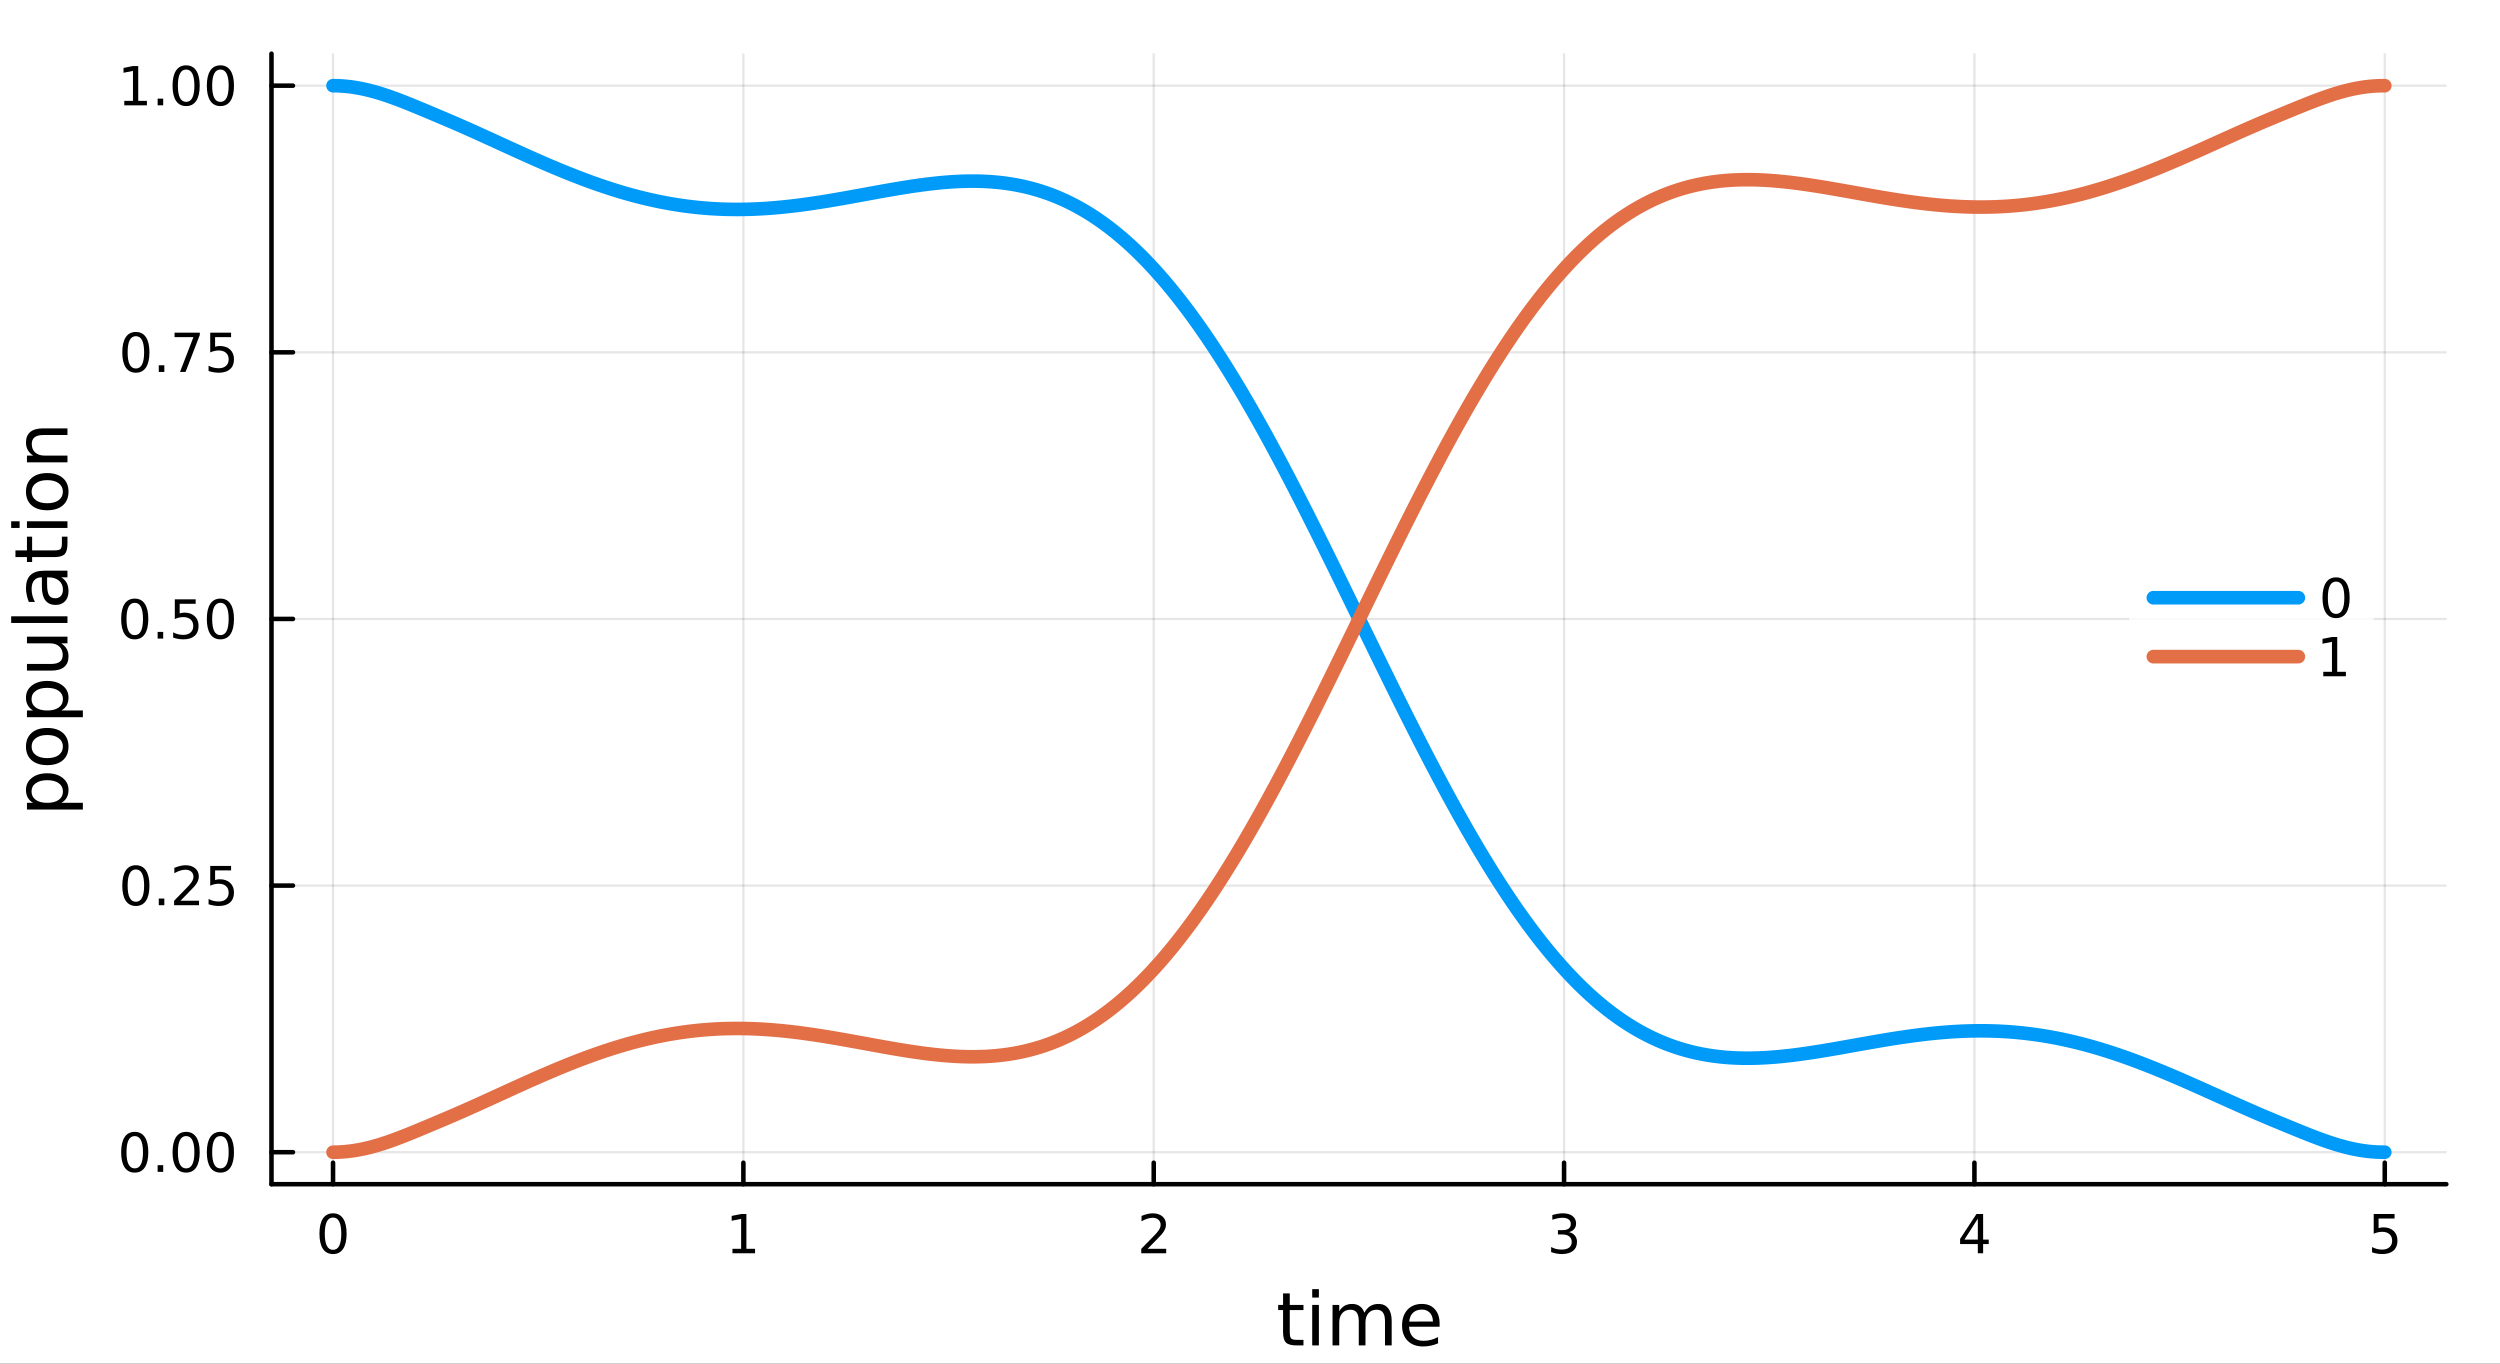 <?xml version="1.0" encoding="utf-8"?>
<svg xmlns="http://www.w3.org/2000/svg" xmlns:xlink="http://www.w3.org/1999/xlink" width="550" height="300" viewBox="0 0 2200 1200">
<rect x="0" y="0" width="2200" height="1200" fill="#333333" stroke="none"/>
<defs>
  <clipPath id="clip250">
    <rect x="0" y="0" width="2200" height="1200"/>
  </clipPath>
</defs>
<path clip-path="url(#clip250)" d="M0 1200 L2200 1200 L2200 0 L0 0  Z" fill="#ffffff" fill-rule="evenodd" fill-opacity="1"/>
<defs>
  <clipPath id="clip251">
    <rect x="440" y="0" width="1541" height="1200"/>
  </clipPath>
</defs>
<path clip-path="url(#clip250)" d="M238.902 1042.1 L2152.76 1042.1 L2152.76 47.244 L238.902 47.244  Z" fill="#ffffff" fill-rule="evenodd" fill-opacity="1"/>
<defs>
  <clipPath id="clip252">
    <rect x="238" y="47" width="1915" height="996"/>
  </clipPath>
</defs>
<polyline clip-path="url(#clip252)" style="stroke:#000000; stroke-linecap:round; stroke-linejoin:round; stroke-width:2; stroke-opacity:0.1; fill:none" points="293.068,1042.1 293.068,47.244 "/>
<polyline clip-path="url(#clip252)" style="stroke:#000000; stroke-linecap:round; stroke-linejoin:round; stroke-width:2; stroke-opacity:0.1; fill:none" points="654.172,1042.1 654.172,47.244 "/>
<polyline clip-path="url(#clip252)" style="stroke:#000000; stroke-linecap:round; stroke-linejoin:round; stroke-width:2; stroke-opacity:0.1; fill:none" points="1015.28,1042.1 1015.28,47.244 "/>
<polyline clip-path="url(#clip252)" style="stroke:#000000; stroke-linecap:round; stroke-linejoin:round; stroke-width:2; stroke-opacity:0.1; fill:none" points="1376.38,1042.1 1376.38,47.244 "/>
<polyline clip-path="url(#clip252)" style="stroke:#000000; stroke-linecap:round; stroke-linejoin:round; stroke-width:2; stroke-opacity:0.1; fill:none" points="1737.49,1042.1 1737.49,47.244 "/>
<polyline clip-path="url(#clip252)" style="stroke:#000000; stroke-linecap:round; stroke-linejoin:round; stroke-width:2; stroke-opacity:0.1; fill:none" points="2098.59,1042.1 2098.59,47.244 "/>
<polyline clip-path="url(#clip250)" style="stroke:#000000; stroke-linecap:round; stroke-linejoin:round; stroke-width:4; stroke-opacity:1; fill:none" points="238.902,1042.1 2152.76,1042.1 "/>
<polyline clip-path="url(#clip250)" style="stroke:#000000; stroke-linecap:round; stroke-linejoin:round; stroke-width:4; stroke-opacity:1; fill:none" points="293.068,1042.1 293.068,1023.21 "/>
<polyline clip-path="url(#clip250)" style="stroke:#000000; stroke-linecap:round; stroke-linejoin:round; stroke-width:4; stroke-opacity:1; fill:none" points="654.172,1042.1 654.172,1023.21 "/>
<polyline clip-path="url(#clip250)" style="stroke:#000000; stroke-linecap:round; stroke-linejoin:round; stroke-width:4; stroke-opacity:1; fill:none" points="1015.28,1042.1 1015.28,1023.21 "/>
<polyline clip-path="url(#clip250)" style="stroke:#000000; stroke-linecap:round; stroke-linejoin:round; stroke-width:4; stroke-opacity:1; fill:none" points="1376.38,1042.1 1376.38,1023.21 "/>
<polyline clip-path="url(#clip250)" style="stroke:#000000; stroke-linecap:round; stroke-linejoin:round; stroke-width:4; stroke-opacity:1; fill:none" points="1737.49,1042.1 1737.49,1023.21 "/>
<polyline clip-path="url(#clip250)" style="stroke:#000000; stroke-linecap:round; stroke-linejoin:round; stroke-width:4; stroke-opacity:1; fill:none" points="2098.59,1042.1 2098.59,1023.21 "/>
<path clip-path="url(#clip250)" d="M293.068 1071.42 Q289.457 1071.42 287.628 1074.99 Q285.822 1078.53 285.822 1085.66 Q285.822 1092.76 287.628 1096.33 Q289.457 1099.87 293.068 1099.87 Q296.702 1099.87 298.507 1096.33 Q300.336 1092.76 300.336 1085.66 Q300.336 1078.53 298.507 1074.99 Q296.702 1071.42 293.068 1071.42 M293.068 1067.72 Q298.878 1067.72 301.933 1072.32 Q305.012 1076.91 305.012 1085.66 Q305.012 1094.39 301.933 1098.99 Q298.878 1103.57 293.068 1103.57 Q287.258 1103.57 284.179 1098.99 Q281.123 1094.39 281.123 1085.66 Q281.123 1076.91 284.179 1072.32 Q287.258 1067.72 293.068 1067.72 Z" fill="#000000" fill-rule="nonzero" fill-opacity="1" /><path clip-path="url(#clip250)" d="M644.554 1098.97 L652.193 1098.97 L652.193 1072.6 L643.883 1074.27 L643.883 1070.01 L652.147 1068.34 L656.823 1068.34 L656.823 1098.97 L664.462 1098.97 L664.462 1102.9 L644.554 1102.9 L644.554 1098.97 Z" fill="#000000" fill-rule="nonzero" fill-opacity="1" /><path clip-path="url(#clip250)" d="M1009.93 1098.97 L1026.25 1098.97 L1026.25 1102.9 L1004.3 1102.9 L1004.3 1098.97 Q1006.97 1096.21 1011.55 1091.58 Q1016.16 1086.93 1017.34 1085.59 Q1019.58 1083.07 1020.46 1081.33 Q1021.36 1079.57 1021.36 1077.88 Q1021.36 1075.13 1019.42 1073.39 Q1017.5 1071.65 1014.4 1071.65 Q1012.2 1071.65 1009.74 1072.42 Q1007.31 1073.18 1004.54 1074.73 L1004.54 1070.01 Q1007.36 1068.88 1009.81 1068.3 Q1012.27 1067.72 1014.3 1067.72 Q1019.67 1067.72 1022.87 1070.4 Q1026.06 1073.09 1026.06 1077.58 Q1026.06 1079.71 1025.25 1081.63 Q1024.47 1083.53 1022.36 1086.12 Q1021.78 1086.79 1018.68 1090.01 Q1015.58 1093.2 1009.93 1098.97 Z" fill="#000000" fill-rule="nonzero" fill-opacity="1" /><path clip-path="url(#clip250)" d="M1380.63 1084.27 Q1383.99 1084.99 1385.86 1087.26 Q1387.76 1089.52 1387.76 1092.86 Q1387.76 1097.97 1384.24 1100.77 Q1380.72 1103.57 1374.24 1103.57 Q1372.06 1103.57 1369.75 1103.13 Q1367.46 1102.72 1365 1101.86 L1365 1097.35 Q1366.95 1098.48 1369.26 1099.06 Q1371.58 1099.64 1374.1 1099.64 Q1378.5 1099.64 1380.79 1097.9 Q1383.11 1096.17 1383.11 1092.86 Q1383.11 1089.8 1380.95 1088.09 Q1378.82 1086.35 1375 1086.35 L1370.98 1086.35 L1370.98 1082.51 L1375.19 1082.51 Q1378.64 1082.51 1380.47 1081.14 Q1382.3 1079.76 1382.3 1077.16 Q1382.3 1074.5 1380.4 1073.09 Q1378.52 1071.65 1375 1071.65 Q1373.08 1071.65 1370.88 1072.07 Q1368.68 1072.49 1366.05 1073.37 L1366.05 1069.2 Q1368.71 1068.46 1371.02 1068.09 Q1373.36 1067.72 1375.42 1067.72 Q1380.74 1067.72 1383.85 1070.15 Q1386.95 1072.56 1386.95 1076.68 Q1386.95 1079.55 1385.3 1081.54 Q1383.66 1083.51 1380.63 1084.27 Z" fill="#000000" fill-rule="nonzero" fill-opacity="1" /><path clip-path="url(#clip250)" d="M1740.49 1072.42 L1728.69 1090.87 L1740.49 1090.87 L1740.49 1072.42 M1739.27 1068.34 L1745.15 1068.34 L1745.15 1090.87 L1750.08 1090.87 L1750.08 1094.76 L1745.15 1094.76 L1745.15 1102.9 L1740.49 1102.9 L1740.49 1094.76 L1724.89 1094.76 L1724.89 1090.24 L1739.27 1068.34 Z" fill="#000000" fill-rule="nonzero" fill-opacity="1" /><path clip-path="url(#clip250)" d="M2088.87 1068.34 L2107.22 1068.34 L2107.22 1072.28 L2093.15 1072.28 L2093.15 1080.75 Q2094.17 1080.4 2095.19 1080.24 Q2096.21 1080.06 2097.22 1080.06 Q2103.01 1080.06 2106.39 1083.23 Q2109.77 1086.4 2109.77 1091.82 Q2109.77 1097.39 2106.3 1100.5 Q2102.83 1103.57 2096.51 1103.57 Q2094.33 1103.57 2092.06 1103.2 Q2089.82 1102.83 2087.41 1102.09 L2087.41 1097.39 Q2089.49 1098.53 2091.72 1099.08 Q2093.94 1099.64 2096.41 1099.64 Q2100.42 1099.64 2102.76 1097.53 Q2105.09 1095.43 2105.09 1091.82 Q2105.09 1088.2 2102.76 1086.1 Q2100.42 1083.99 2096.41 1083.99 Q2094.54 1083.99 2092.66 1084.41 Q2090.81 1084.82 2088.87 1085.7 L2088.87 1068.34 Z" fill="#000000" fill-rule="nonzero" fill-opacity="1" /><path clip-path="url(#clip250)" d="M1134.99 1138.2 L1134.99 1148.32 L1147.05 1148.32 L1147.05 1152.87 L1134.99 1152.87 L1134.99 1172.22 Q1134.99 1176.58 1136.17 1177.82 Q1137.38 1179.07 1141.04 1179.07 L1147.05 1179.07 L1147.05 1183.97 L1141.04 1183.97 Q1134.26 1183.97 1131.68 1181.45 Q1129.1 1178.91 1129.1 1172.22 L1129.1 1152.87 L1124.8 1152.87 L1124.8 1148.32 L1129.1 1148.32 L1129.1 1138.2 L1134.99 1138.2 Z" fill="#000000" fill-rule="nonzero" fill-opacity="1" /><path clip-path="url(#clip250)" d="M1154.75 1148.32 L1160.61 1148.32 L1160.61 1183.97 L1154.75 1183.97 L1154.75 1148.32 M1154.75 1134.44 L1160.61 1134.44 L1160.61 1141.86 L1154.75 1141.86 L1154.75 1134.44 Z" fill="#000000" fill-rule="nonzero" fill-opacity="1" /><path clip-path="url(#clip250)" d="M1200.62 1155.16 Q1202.82 1151.22 1205.87 1149.34 Q1208.93 1147.46 1213.06 1147.46 Q1218.63 1147.46 1221.66 1151.38 Q1224.68 1155.26 1224.68 1162.45 L1224.68 1183.97 L1218.79 1183.97 L1218.79 1162.64 Q1218.79 1157.52 1216.98 1155.04 Q1215.16 1152.55 1211.44 1152.55 Q1206.89 1152.55 1204.25 1155.58 Q1201.61 1158.6 1201.61 1163.82 L1201.61 1183.97 L1195.72 1183.97 L1195.72 1162.64 Q1195.72 1157.49 1193.9 1155.04 Q1192.09 1152.55 1188.3 1152.55 Q1183.81 1152.55 1181.17 1155.61 Q1178.53 1158.63 1178.53 1163.82 L1178.53 1183.97 L1172.64 1183.97 L1172.64 1148.32 L1178.53 1148.32 L1178.53 1153.86 Q1180.54 1150.58 1183.34 1149.02 Q1186.14 1147.46 1189.99 1147.46 Q1193.87 1147.46 1196.58 1149.43 Q1199.31 1151.41 1200.62 1155.16 Z" fill="#000000" fill-rule="nonzero" fill-opacity="1" /><path clip-path="url(#clip250)" d="M1266.85 1164.68 L1266.85 1167.54 L1239.93 1167.54 Q1240.31 1173.59 1243.56 1176.77 Q1246.83 1179.93 1252.66 1179.93 Q1256.03 1179.93 1259.18 1179.1 Q1262.37 1178.27 1265.49 1176.62 L1265.49 1182.15 Q1262.33 1183.49 1259.02 1184.19 Q1255.71 1184.89 1252.31 1184.89 Q1243.78 1184.89 1238.78 1179.93 Q1233.82 1174.96 1233.82 1166.49 Q1233.82 1157.74 1238.53 1152.62 Q1243.27 1147.46 1251.29 1147.46 Q1258.48 1147.46 1262.65 1152.11 Q1266.85 1156.72 1266.85 1164.68 M1261 1162.96 Q1260.93 1158.15 1258.29 1155.29 Q1255.68 1152.43 1251.35 1152.43 Q1246.45 1152.43 1243.49 1155.19 Q1240.56 1157.96 1240.12 1162.99 L1261 1162.96 Z" fill="#000000" fill-rule="nonzero" fill-opacity="1" /><polyline clip-path="url(#clip252)" style="stroke:#000000; stroke-linecap:round; stroke-linejoin:round; stroke-width:2; stroke-opacity:0.1; fill:none" points="238.902,1013.95 2152.76,1013.95 "/>
<polyline clip-path="url(#clip252)" style="stroke:#000000; stroke-linecap:round; stroke-linejoin:round; stroke-width:2; stroke-opacity:0.1; fill:none" points="238.902,779.31 2152.76,779.31 "/>
<polyline clip-path="url(#clip252)" style="stroke:#000000; stroke-linecap:round; stroke-linejoin:round; stroke-width:2; stroke-opacity:0.1; fill:none" points="238.902,544.674 2152.76,544.674 "/>
<polyline clip-path="url(#clip252)" style="stroke:#000000; stroke-linecap:round; stroke-linejoin:round; stroke-width:2; stroke-opacity:0.1; fill:none" points="238.902,310.037 2152.76,310.037 "/>
<polyline clip-path="url(#clip252)" style="stroke:#000000; stroke-linecap:round; stroke-linejoin:round; stroke-width:2; stroke-opacity:0.1; fill:none" points="238.902,75.4 2152.76,75.4 "/>
<polyline clip-path="url(#clip250)" style="stroke:#000000; stroke-linecap:round; stroke-linejoin:round; stroke-width:4; stroke-opacity:1; fill:none" points="238.902,1042.1 238.902,47.244 "/>
<polyline clip-path="url(#clip250)" style="stroke:#000000; stroke-linecap:round; stroke-linejoin:round; stroke-width:4; stroke-opacity:1; fill:none" points="238.902,1013.95 257.8,1013.95 "/>
<polyline clip-path="url(#clip250)" style="stroke:#000000; stroke-linecap:round; stroke-linejoin:round; stroke-width:4; stroke-opacity:1; fill:none" points="238.902,779.31 257.8,779.31 "/>
<polyline clip-path="url(#clip250)" style="stroke:#000000; stroke-linecap:round; stroke-linejoin:round; stroke-width:4; stroke-opacity:1; fill:none" points="238.902,544.674 257.8,544.674 "/>
<polyline clip-path="url(#clip250)" style="stroke:#000000; stroke-linecap:round; stroke-linejoin:round; stroke-width:4; stroke-opacity:1; fill:none" points="238.902,310.037 257.8,310.037 "/>
<polyline clip-path="url(#clip250)" style="stroke:#000000; stroke-linecap:round; stroke-linejoin:round; stroke-width:4; stroke-opacity:1; fill:none" points="238.902,75.4 257.8,75.4 "/>
<path clip-path="url(#clip250)" d="M118.565 999.746 Q114.953 999.746 113.125 1003.31 Q111.319 1006.85 111.319 1013.98 Q111.319 1021.09 113.125 1024.65 Q114.953 1028.19 118.565 1028.19 Q122.199 1028.19 124.004 1024.65 Q125.833 1021.09 125.833 1013.98 Q125.833 1006.85 124.004 1003.31 Q122.199 999.746 118.565 999.746 M118.565 996.042 Q124.375 996.042 127.43 1000.65 Q130.509 1005.23 130.509 1013.98 Q130.509 1022.71 127.43 1027.32 Q124.375 1031.9 118.565 1031.9 Q112.754 1031.9 109.676 1027.32 Q106.62 1022.71 106.62 1013.98 Q106.62 1005.23 109.676 1000.65 Q112.754 996.042 118.565 996.042 Z" fill="#000000" fill-rule="nonzero" fill-opacity="1" /><path clip-path="url(#clip250)" d="M138.726 1025.35 L143.611 1025.35 L143.611 1031.23 L138.726 1031.23 L138.726 1025.35 Z" fill="#000000" fill-rule="nonzero" fill-opacity="1" /><path clip-path="url(#clip250)" d="M163.796 999.746 Q160.185 999.746 158.356 1003.31 Q156.55 1006.85 156.55 1013.98 Q156.55 1021.09 158.356 1024.65 Q160.185 1028.19 163.796 1028.19 Q167.43 1028.19 169.236 1024.65 Q171.064 1021.09 171.064 1013.98 Q171.064 1006.85 169.236 1003.31 Q167.43 999.746 163.796 999.746 M163.796 996.042 Q169.606 996.042 172.661 1000.65 Q175.74 1005.23 175.74 1013.98 Q175.74 1022.71 172.661 1027.32 Q169.606 1031.9 163.796 1031.9 Q157.986 1031.9 154.907 1027.32 Q151.851 1022.71 151.851 1013.98 Q151.851 1005.23 154.907 1000.65 Q157.986 996.042 163.796 996.042 Z" fill="#000000" fill-rule="nonzero" fill-opacity="1" /><path clip-path="url(#clip250)" d="M193.958 999.746 Q190.347 999.746 188.518 1003.31 Q186.712 1006.85 186.712 1013.98 Q186.712 1021.09 188.518 1024.65 Q190.347 1028.19 193.958 1028.19 Q197.592 1028.19 199.397 1024.65 Q201.226 1021.09 201.226 1013.98 Q201.226 1006.85 199.397 1003.31 Q197.592 999.746 193.958 999.746 M193.958 996.042 Q199.768 996.042 202.823 1000.65 Q205.902 1005.23 205.902 1013.98 Q205.902 1022.71 202.823 1027.32 Q199.768 1031.9 193.958 1031.9 Q188.147 1031.9 185.069 1027.32 Q182.013 1022.71 182.013 1013.98 Q182.013 1005.23 185.069 1000.65 Q188.147 996.042 193.958 996.042 Z" fill="#000000" fill-rule="nonzero" fill-opacity="1" /><path clip-path="url(#clip250)" d="M119.56 765.109 Q115.949 765.109 114.12 768.674 Q112.315 772.216 112.315 779.345 Q112.315 786.452 114.12 790.016 Q115.949 793.558 119.56 793.558 Q123.194 793.558 125 790.016 Q126.828 786.452 126.828 779.345 Q126.828 772.216 125 768.674 Q123.194 765.109 119.56 765.109 M119.56 761.405 Q125.37 761.405 128.426 766.012 Q131.504 770.595 131.504 779.345 Q131.504 788.072 128.426 792.678 Q125.37 797.262 119.56 797.262 Q113.75 797.262 110.671 792.678 Q107.616 788.072 107.616 779.345 Q107.616 770.595 110.671 766.012 Q113.75 761.405 119.56 761.405 Z" fill="#000000" fill-rule="nonzero" fill-opacity="1" /><path clip-path="url(#clip250)" d="M139.722 790.711 L144.606 790.711 L144.606 796.59 L139.722 796.59 L139.722 790.711 Z" fill="#000000" fill-rule="nonzero" fill-opacity="1" /><path clip-path="url(#clip250)" d="M158.819 792.655 L175.138 792.655 L175.138 796.59 L153.194 796.59 L153.194 792.655 Q155.856 789.901 160.439 785.271 Q165.046 780.618 166.226 779.276 Q168.472 776.753 169.351 775.016 Q170.254 773.257 170.254 771.567 Q170.254 768.813 168.31 767.077 Q166.388 765.341 163.287 765.341 Q161.087 765.341 158.634 766.104 Q156.203 766.868 153.425 768.419 L153.425 763.697 Q156.25 762.563 158.703 761.984 Q161.157 761.405 163.194 761.405 Q168.564 761.405 171.759 764.091 Q174.953 766.776 174.953 771.266 Q174.953 773.396 174.143 775.317 Q173.356 777.216 171.249 779.808 Q170.671 780.479 167.569 783.697 Q164.467 786.891 158.819 792.655 Z" fill="#000000" fill-rule="nonzero" fill-opacity="1" /><path clip-path="url(#clip250)" d="M184.999 762.03 L203.356 762.03 L203.356 765.966 L189.282 765.966 L189.282 774.438 Q190.3 774.091 191.319 773.929 Q192.337 773.743 193.356 773.743 Q199.143 773.743 202.522 776.915 Q205.902 780.086 205.902 785.503 Q205.902 791.081 202.43 794.183 Q198.958 797.262 192.638 797.262 Q190.462 797.262 188.194 796.891 Q185.948 796.521 183.541 795.78 L183.541 791.081 Q185.624 792.215 187.847 792.771 Q190.069 793.327 192.546 793.327 Q196.55 793.327 198.888 791.22 Q201.226 789.114 201.226 785.503 Q201.226 781.891 198.888 779.785 Q196.55 777.678 192.546 777.678 Q190.671 777.678 188.796 778.095 Q186.944 778.512 184.999 779.391 L184.999 762.03 Z" fill="#000000" fill-rule="nonzero" fill-opacity="1" /><path clip-path="url(#clip250)" d="M118.565 530.472 Q114.953 530.472 113.125 534.037 Q111.319 537.579 111.319 544.709 Q111.319 551.815 113.125 555.38 Q114.953 558.921 118.565 558.921 Q122.199 558.921 124.004 555.38 Q125.833 551.815 125.833 544.709 Q125.833 537.579 124.004 534.037 Q122.199 530.472 118.565 530.472 M118.565 526.769 Q124.375 526.769 127.43 531.375 Q130.509 535.959 130.509 544.709 Q130.509 553.435 127.43 558.042 Q124.375 562.625 118.565 562.625 Q112.754 562.625 109.676 558.042 Q106.62 553.435 106.62 544.709 Q106.62 535.959 109.676 531.375 Q112.754 526.769 118.565 526.769 Z" fill="#000000" fill-rule="nonzero" fill-opacity="1" /><path clip-path="url(#clip250)" d="M138.726 556.074 L143.611 556.074 L143.611 561.954 L138.726 561.954 L138.726 556.074 Z" fill="#000000" fill-rule="nonzero" fill-opacity="1" /><path clip-path="url(#clip250)" d="M153.842 527.394 L172.199 527.394 L172.199 531.329 L158.125 531.329 L158.125 539.801 Q159.143 539.454 160.162 539.292 Q161.18 539.107 162.199 539.107 Q167.986 539.107 171.365 542.278 Q174.745 545.449 174.745 550.866 Q174.745 556.445 171.273 559.546 Q167.8 562.625 161.481 562.625 Q159.305 562.625 157.037 562.255 Q154.791 561.884 152.384 561.144 L152.384 556.445 Q154.467 557.579 156.689 558.134 Q158.912 558.69 161.388 558.69 Q165.393 558.69 167.731 556.583 Q170.069 554.477 170.069 550.866 Q170.069 547.255 167.731 545.148 Q165.393 543.042 161.388 543.042 Q159.513 543.042 157.638 543.459 Q155.787 543.875 153.842 544.755 L153.842 527.394 Z" fill="#000000" fill-rule="nonzero" fill-opacity="1" /><path clip-path="url(#clip250)" d="M193.958 530.472 Q190.347 530.472 188.518 534.037 Q186.712 537.579 186.712 544.709 Q186.712 551.815 188.518 555.38 Q190.347 558.921 193.958 558.921 Q197.592 558.921 199.397 555.38 Q201.226 551.815 201.226 544.709 Q201.226 537.579 199.397 534.037 Q197.592 530.472 193.958 530.472 M193.958 526.769 Q199.768 526.769 202.823 531.375 Q205.902 535.959 205.902 544.709 Q205.902 553.435 202.823 558.042 Q199.768 562.625 193.958 562.625 Q188.147 562.625 185.069 558.042 Q182.013 553.435 182.013 544.709 Q182.013 535.959 185.069 531.375 Q188.147 526.769 193.958 526.769 Z" fill="#000000" fill-rule="nonzero" fill-opacity="1" /><path clip-path="url(#clip250)" d="M119.56 295.836 Q115.949 295.836 114.12 299.401 Q112.315 302.942 112.315 310.072 Q112.315 317.178 114.12 320.743 Q115.949 324.285 119.56 324.285 Q123.194 324.285 125 320.743 Q126.828 317.178 126.828 310.072 Q126.828 302.942 125 299.401 Q123.194 295.836 119.56 295.836 M119.56 292.132 Q125.37 292.132 128.426 296.739 Q131.504 301.322 131.504 310.072 Q131.504 318.799 128.426 323.405 Q125.37 327.988 119.56 327.988 Q113.75 327.988 110.671 323.405 Q107.616 318.799 107.616 310.072 Q107.616 301.322 110.671 296.739 Q113.75 292.132 119.56 292.132 Z" fill="#000000" fill-rule="nonzero" fill-opacity="1" /><path clip-path="url(#clip250)" d="M139.722 321.438 L144.606 321.438 L144.606 327.317 L139.722 327.317 L139.722 321.438 Z" fill="#000000" fill-rule="nonzero" fill-opacity="1" /><path clip-path="url(#clip250)" d="M153.611 292.757 L175.833 292.757 L175.833 294.748 L163.287 327.317 L158.402 327.317 L170.208 296.692 L153.611 296.692 L153.611 292.757 Z" fill="#000000" fill-rule="nonzero" fill-opacity="1" /><path clip-path="url(#clip250)" d="M184.999 292.757 L203.356 292.757 L203.356 296.692 L189.282 296.692 L189.282 305.164 Q190.3 304.817 191.319 304.655 Q192.337 304.47 193.356 304.47 Q199.143 304.47 202.522 307.641 Q205.902 310.813 205.902 316.229 Q205.902 321.808 202.43 324.91 Q198.958 327.988 192.638 327.988 Q190.462 327.988 188.194 327.618 Q185.948 327.248 183.541 326.507 L183.541 321.808 Q185.624 322.942 187.847 323.498 Q190.069 324.053 192.546 324.053 Q196.55 324.053 198.888 321.947 Q201.226 319.84 201.226 316.229 Q201.226 312.618 198.888 310.512 Q196.55 308.405 192.546 308.405 Q190.671 308.405 188.796 308.822 Q186.944 309.239 184.999 310.118 L184.999 292.757 Z" fill="#000000" fill-rule="nonzero" fill-opacity="1" /><path clip-path="url(#clip250)" d="M109.375 88.745 L117.014 88.745 L117.014 62.38 L108.703 64.046 L108.703 59.787 L116.967 58.12 L121.643 58.12 L121.643 88.745 L129.282 88.745 L129.282 92.68 L109.375 92.68 L109.375 88.745 Z" fill="#000000" fill-rule="nonzero" fill-opacity="1" /><path clip-path="url(#clip250)" d="M138.726 86.801 L143.611 86.801 L143.611 92.68 L138.726 92.68 L138.726 86.801 Z" fill="#000000" fill-rule="nonzero" fill-opacity="1" /><path clip-path="url(#clip250)" d="M163.796 61.199 Q160.185 61.199 158.356 64.764 Q156.55 68.306 156.55 75.435 Q156.55 82.542 158.356 86.106 Q160.185 89.648 163.796 89.648 Q167.43 89.648 169.236 86.106 Q171.064 82.542 171.064 75.435 Q171.064 68.306 169.236 64.764 Q167.43 61.199 163.796 61.199 M163.796 57.495 Q169.606 57.495 172.661 62.102 Q175.74 66.685 175.74 75.435 Q175.74 84.162 172.661 88.769 Q169.606 93.352 163.796 93.352 Q157.986 93.352 154.907 88.769 Q151.851 84.162 151.851 75.435 Q151.851 66.685 154.907 62.102 Q157.986 57.495 163.796 57.495 Z" fill="#000000" fill-rule="nonzero" fill-opacity="1" /><path clip-path="url(#clip250)" d="M193.958 61.199 Q190.347 61.199 188.518 64.764 Q186.712 68.306 186.712 75.435 Q186.712 82.542 188.518 86.106 Q190.347 89.648 193.958 89.648 Q197.592 89.648 199.397 86.106 Q201.226 82.542 201.226 75.435 Q201.226 68.306 199.397 64.764 Q197.592 61.199 193.958 61.199 M193.958 57.495 Q199.768 57.495 202.823 62.102 Q205.902 66.685 205.902 75.435 Q205.902 84.162 202.823 88.769 Q199.768 93.352 193.958 93.352 Q188.147 93.352 185.069 88.769 Q182.013 84.162 182.013 75.435 Q182.013 66.685 185.069 62.102 Q188.147 57.495 193.958 57.495 Z" fill="#000000" fill-rule="nonzero" fill-opacity="1" /><path clip-path="url(#clip250)" d="M54.017 706.49 L72.923 706.49 L72.923 712.378 L23.716 712.378 L23.716 706.49 L29.127 706.49 Q25.944 704.644 24.416 701.843 Q22.857 699.01 22.857 695.095 Q22.857 688.602 28.013 684.56 Q33.169 680.486 41.572 680.486 Q49.975 680.486 55.131 684.56 Q60.287 688.602 60.287 695.095 Q60.287 699.01 58.759 701.843 Q57.2 704.644 54.017 706.49 M41.572 686.565 Q35.111 686.565 31.451 689.239 Q27.758 691.881 27.758 696.528 Q27.758 701.175 31.451 703.848 Q35.111 706.49 41.572 706.49 Q48.033 706.49 51.725 703.848 Q55.386 701.175 55.386 696.528 Q55.386 691.881 51.725 689.239 Q48.033 686.565 41.572 686.565 Z" fill="#000000" fill-rule="nonzero" fill-opacity="1" /><path clip-path="url(#clip250)" d="M27.822 656.965 Q27.822 661.675 31.514 664.413 Q35.175 667.15 41.572 667.15 Q47.969 667.15 51.662 664.445 Q55.322 661.707 55.322 656.965 Q55.322 652.286 51.63 649.549 Q47.938 646.812 41.572 646.812 Q35.238 646.812 31.546 649.549 Q27.822 652.286 27.822 656.965 M22.857 656.965 Q22.857 649.326 27.822 644.965 Q32.787 640.605 41.572 640.605 Q50.325 640.605 55.322 644.965 Q60.287 649.326 60.287 656.965 Q60.287 664.636 55.322 668.996 Q50.325 673.325 41.572 673.325 Q32.787 673.325 27.822 668.996 Q22.857 664.636 22.857 656.965 Z" fill="#000000" fill-rule="nonzero" fill-opacity="1" /><path clip-path="url(#clip250)" d="M54.017 625.232 L72.923 625.232 L72.923 631.12 L23.716 631.12 L23.716 625.232 L29.127 625.232 Q25.944 623.386 24.416 620.585 Q22.857 617.752 22.857 613.837 Q22.857 607.344 28.013 603.302 Q33.169 599.228 41.572 599.228 Q49.975 599.228 55.131 603.302 Q60.287 607.344 60.287 613.837 Q60.287 617.752 58.759 620.585 Q57.2 623.386 54.017 625.232 M41.572 605.307 Q35.111 605.307 31.451 607.981 Q27.758 610.623 27.758 615.269 Q27.758 619.916 31.451 622.59 Q35.111 625.232 41.572 625.232 Q48.033 625.232 51.725 622.59 Q55.386 619.916 55.386 615.269 Q55.386 610.623 51.725 607.981 Q48.033 605.307 41.572 605.307 Z" fill="#000000" fill-rule="nonzero" fill-opacity="1" /><path clip-path="url(#clip250)" d="M45.296 590.125 L23.716 590.125 L23.716 584.268 L45.073 584.268 Q50.134 584.268 52.68 582.295 Q55.195 580.322 55.195 576.375 Q55.195 571.633 52.171 568.895 Q49.147 566.126 43.927 566.126 L23.716 566.126 L23.716 560.27 L59.364 560.27 L59.364 566.126 L53.89 566.126 Q57.136 568.259 58.728 571.091 Q60.287 573.892 60.287 577.616 Q60.287 583.759 56.468 586.942 Q52.648 590.125 45.296 590.125 M22.857 575.388 L22.857 575.388 Z" fill="#000000" fill-rule="nonzero" fill-opacity="1" /><path clip-path="url(#clip250)" d="M9.839 548.207 L9.839 542.35 L59.364 542.35 L59.364 548.207 L9.839 548.207 Z" fill="#000000" fill-rule="nonzero" fill-opacity="1" /><path clip-path="url(#clip250)" d="M41.445 513.896 Q41.445 520.993 43.068 523.731 Q44.691 526.468 48.606 526.468 Q51.725 526.468 53.571 524.431 Q55.386 522.362 55.386 518.829 Q55.386 513.959 51.948 511.031 Q48.479 508.071 42.75 508.071 L41.445 508.071 L41.445 513.896 M39.026 502.215 L59.364 502.215 L59.364 508.071 L53.953 508.071 Q57.2 510.076 58.759 513.068 Q60.287 516.06 60.287 520.389 Q60.287 525.863 57.232 529.11 Q54.144 532.324 48.988 532.324 Q42.972 532.324 39.917 528.314 Q36.861 524.272 36.861 516.283 L36.861 508.071 L36.288 508.071 Q32.246 508.071 30.05 510.745 Q27.822 513.386 27.822 518.192 Q27.822 521.248 28.554 524.144 Q29.286 527.041 30.75 529.714 L25.34 529.714 Q24.098 526.5 23.493 523.476 Q22.857 520.452 22.857 517.588 Q22.857 509.853 26.867 506.034 Q30.878 502.215 39.026 502.215 Z" fill="#000000" fill-rule="nonzero" fill-opacity="1" /><path clip-path="url(#clip250)" d="M13.595 484.359 L23.716 484.359 L23.716 472.296 L28.268 472.296 L28.268 484.359 L47.619 484.359 Q51.98 484.359 53.221 483.181 Q54.463 481.972 54.463 478.311 L54.463 472.296 L59.364 472.296 L59.364 478.311 Q59.364 485.091 56.85 487.669 Q54.303 490.247 47.619 490.247 L28.268 490.247 L28.268 494.544 L23.716 494.544 L23.716 490.247 L13.595 490.247 L13.595 484.359 Z" fill="#000000" fill-rule="nonzero" fill-opacity="1" /><path clip-path="url(#clip250)" d="M23.716 464.593 L23.716 458.737 L59.364 458.737 L59.364 464.593 L23.716 464.593 M9.839 464.593 L9.839 458.737 L17.255 458.737 L17.255 464.593 L9.839 464.593 Z" fill="#000000" fill-rule="nonzero" fill-opacity="1" /><path clip-path="url(#clip250)" d="M27.822 432.669 Q27.822 437.38 31.514 440.117 Q35.175 442.854 41.572 442.854 Q47.969 442.854 51.662 440.149 Q55.322 437.412 55.322 432.669 Q55.322 427.99 51.63 425.253 Q47.938 422.516 41.572 422.516 Q35.238 422.516 31.546 425.253 Q27.822 427.99 27.822 432.669 M22.857 432.669 Q22.857 425.03 27.822 420.67 Q32.787 416.309 41.572 416.309 Q50.325 416.309 55.322 420.67 Q60.287 425.03 60.287 432.669 Q60.287 440.34 55.322 444.7 Q50.325 449.029 41.572 449.029 Q32.787 449.029 27.822 444.7 Q22.857 440.34 22.857 432.669 Z" fill="#000000" fill-rule="nonzero" fill-opacity="1" /><path clip-path="url(#clip250)" d="M37.848 376.969 L59.364 376.969 L59.364 382.826 L38.039 382.826 Q32.978 382.826 30.464 384.799 Q27.949 386.772 27.949 390.719 Q27.949 395.462 30.973 398.199 Q33.997 400.936 39.217 400.936 L59.364 400.936 L59.364 406.824 L23.716 406.824 L23.716 400.936 L29.254 400.936 Q26.04 398.835 24.448 396.003 Q22.857 393.138 22.857 389.414 Q22.857 383.271 26.676 380.12 Q30.464 376.969 37.848 376.969 Z" fill="#000000" fill-rule="nonzero" fill-opacity="1" /><polyline clip-path="url(#clip252)" style="stroke:#009af9; stroke-linecap:round; stroke-linejoin:round; stroke-width:12; stroke-opacity:1; fill:none" points="293.068,75.4 296.686,75.457 300.304,75.624 303.923,75.9 307.541,76.284 311.159,76.772 314.777,77.363 318.396,78.053 322.014,78.839 325.632,79.715 329.251,80.677 332.869,81.721 336.487,82.84 340.105,84.028 343.724,85.278 347.342,86.584 350.96,87.938 354.578,89.333 358.197,90.762 361.815,92.22 365.433,93.699 369.052,95.195 372.67,96.702 376.288,98.218 379.906,99.74 383.525,101.266 387.143,102.795 390.761,104.33 394.38,105.87 397.998,107.42 401.616,108.983 405.234,110.561 408.853,112.155 412.471,113.762 416.089,115.381 419.708,117.01 423.326,118.647 426.944,120.291 430.562,121.941 434.181,123.594 437.799,125.249 441.417,126.905 445.036,128.56 448.654,130.212 452.272,131.86 455.89,133.503 459.509,135.138 463.127,136.765 466.745,138.383 470.364,139.989 473.982,141.582 477.6,143.161 481.218,144.725 484.837,146.272 488.455,147.801 492.073,149.312 495.691,150.801 499.31,152.27 502.928,153.715 506.546,155.137 510.165,156.534 513.783,157.905 517.401,159.248 521.019,160.565 524.638,161.852 528.256,163.109 531.874,164.336 535.493,165.531 539.111,166.694 542.729,167.824 546.347,168.92 549.966,169.982 553.584,171.009 557.202,172 560.821,172.955 564.439,173.873 568.057,174.754 571.675,175.598 575.294,176.403 578.912,177.17 582.53,177.899 586.149,178.588 589.767,179.238 593.385,179.849 597.003,180.42 600.622,180.952 604.24,181.444 607.858,181.897 611.476,182.31 615.095,182.683 618.713,183.017 622.331,183.311 625.95,183.567 629.568,183.783 633.186,183.962 636.804,184.101 640.423,184.203 644.041,184.268 647.659,184.296 651.278,184.287 654.896,184.243 658.514,184.163 662.132,184.048 665.751,183.9 669.369,183.718 672.987,183.503 676.606,183.257 680.224,182.98 683.842,182.674 687.46,182.338 691.079,181.974 694.697,181.582 698.315,181.165 701.934,180.723 705.552,180.257 709.17,179.769 712.788,179.259 716.407,178.729 720.025,178.18 723.643,177.614 727.262,177.031 730.88,176.433 734.498,175.823 738.116,175.2 741.735,174.567 745.353,173.925 748.971,173.275 752.589,172.621 756.208,171.962 759.826,171.3 763.444,170.638 767.063,169.978 770.681,169.32 774.299,168.666 777.917,168.019 781.536,167.381 785.154,166.753 788.772,166.136 792.391,165.534 796.009,164.948 799.627,164.38 803.245,163.831 806.864,163.305 810.482,162.802 814.1,162.326 817.719,161.877 821.337,161.459 824.955,161.073 828.573,160.721 832.192,160.405 835.81,160.128 839.428,159.891 843.047,159.698 846.665,159.549 850.283,159.447 853.901,159.394 857.52,159.392 861.138,159.444 864.756,159.551 868.374,159.715 871.993,159.94 875.611,160.226 879.229,160.575 882.848,160.99 886.466,161.474 890.084,162.027 893.702,162.651 897.321,163.35 900.939,164.124 904.557,164.976 908.176,165.907 911.794,166.92 915.412,168.016 919.03,169.196 922.649,170.463 926.267,171.819 929.885,173.264 933.504,174.8 937.122,176.43 940.74,178.154 944.358,179.974 947.977,181.892 951.595,183.908 955.213,186.024 958.832,188.241 962.45,190.56 966.068,192.982 969.686,195.509 973.305,198.14 976.923,200.878 980.541,203.723 984.159,206.675 987.778,209.735 991.396,212.903 995.014,216.181 998.633,219.569 1002.25,223.066 1005.87,226.673 1009.49,230.39 1013.11,234.218 1016.72,238.156 1020.34,242.203 1023.96,246.36 1027.58,250.627 1031.2,255.003 1034.82,259.487 1038.43,264.079 1042.05,268.778 1045.67,273.584 1049.29,278.495 1052.91,283.51 1056.53,288.63 1060.14,293.851 1063.76,299.173 1067.38,304.595 1071,310.115 1074.62,315.732 1078.23,321.444 1081.85,327.25 1085.47,333.146 1089.09,339.133 1092.71,345.207 1096.33,351.366 1099.94,357.609 1103.56,363.933 1107.18,370.336 1110.8,376.815 1114.42,383.369 1118.04,389.993 1121.65,396.687 1125.27,403.447 1128.89,410.27 1132.51,417.153 1136.13,424.094 1139.75,431.09 1143.36,438.138 1146.98,445.234 1150.6,452.376 1154.22,459.56 1157.84,466.784 1161.46,474.043 1165.07,481.336 1168.69,488.657 1172.31,496.005 1175.93,503.375 1179.55,510.765 1183.16,518.171 1186.78,525.589 1190.4,533.016 1194.02,540.449 1197.64,547.883 1201.26,555.317 1204.87,562.746 1208.49,570.167 1212.11,577.575 1215.73,584.969 1219.35,592.345 1222.97,599.698 1226.58,607.027 1230.2,614.326 1233.82,621.594 1237.44,628.827 1241.06,636.021 1244.68,643.173 1248.29,650.281 1251.91,657.341 1255.53,664.35 1259.15,671.305 1262.77,678.203 1266.39,685.041 1270,691.817 1273.62,698.527 1277.24,705.169 1280.86,711.741 1284.48,718.239 1288.1,724.661 1291.71,731.005 1295.33,737.269 1298.95,743.45 1302.57,749.546 1306.19,755.555 1309.8,761.474 1313.42,767.303 1317.04,773.04 1320.66,778.681 1324.28,784.227 1327.9,789.675 1331.51,795.023 1335.13,800.271 1338.75,805.418 1342.37,810.461 1345.99,815.4 1349.61,820.234 1353.22,824.962 1356.84,829.583 1360.46,834.097 1364.08,838.503 1367.7,842.8 1371.32,846.987 1374.93,851.066 1378.55,855.034 1382.17,858.893 1385.79,862.642 1389.41,866.281 1393.03,869.81 1396.64,873.229 1400.26,876.539 1403.88,879.74 1407.5,882.833 1411.12,885.817 1414.74,888.695 1418.35,891.465 1421.97,894.129 1425.59,896.689 1429.21,899.144 1432.83,901.496 1436.44,903.745 1440.06,905.894 1443.68,907.942 1447.3,909.892 1450.92,911.745 1454.54,913.502 1458.15,915.164 1461.77,916.733 1465.39,918.21 1469.01,919.597 1472.63,920.896 1476.25,922.108 1479.86,923.235 1483.48,924.279 1487.1,925.241 1490.72,926.124 1494.34,926.928 1497.96,927.657 1501.57,928.312 1505.19,928.895 1508.81,929.407 1512.43,929.852 1516.05,930.23 1519.67,930.545 1523.28,930.797 1526.9,930.989 1530.52,931.124 1534.14,931.203 1537.76,931.228 1541.37,931.202 1544.99,931.126 1548.61,931.002 1552.23,930.834 1555.85,930.622 1559.47,930.37 1563.08,930.079 1566.7,929.75 1570.32,929.387 1573.94,928.992 1577.56,928.566 1581.18,928.111 1584.79,927.63 1588.41,927.125 1592.03,926.597 1595.65,926.049 1599.27,925.483 1602.89,924.9 1606.5,924.303 1610.12,923.693 1613.74,923.072 1617.36,922.443 1620.98,921.806 1624.6,921.165 1628.21,920.52 1631.83,919.874 1635.45,919.228 1639.07,918.583 1642.69,917.942 1646.31,917.307 1649.92,916.678 1653.54,916.057 1657.16,915.447 1660.78,914.848 1664.4,914.261 1668.01,913.689 1671.63,913.133 1675.25,912.593 1678.87,912.073 1682.49,911.571 1686.11,911.091 1689.72,910.633 1693.34,910.198 1696.96,909.787 1700.58,909.403 1704.2,909.044 1707.82,908.713 1711.43,908.411 1715.05,908.138 1718.67,907.896 1722.29,907.685 1725.91,907.505 1729.53,907.359 1733.14,907.246 1736.76,907.167 1740.38,907.123 1744,907.115 1747.62,907.142 1751.24,907.206 1754.85,907.307 1758.47,907.445 1762.09,907.62 1765.71,907.834 1769.33,908.086 1772.94,908.377 1776.56,908.706 1780.18,909.075 1783.8,909.482 1787.42,909.929 1791.04,910.415 1794.65,910.94 1798.27,911.504 1801.89,912.107 1805.51,912.749 1809.13,913.43 1812.75,914.149 1816.36,914.906 1819.98,915.702 1823.6,916.534 1827.22,917.404 1830.84,918.311 1834.46,919.254 1838.07,920.233 1841.69,921.247 1845.31,922.295 1848.93,923.378 1852.55,924.494 1856.17,925.642 1859.78,926.822 1863.4,928.033 1867.02,929.275 1870.64,930.546 1874.26,931.845 1877.88,933.171 1881.49,934.525 1885.11,935.903 1888.73,937.307 1892.35,938.733 1895.97,940.182 1899.58,941.652 1903.2,943.142 1906.82,944.651 1910.44,946.178 1914.06,947.72 1917.68,949.278 1921.29,950.849 1924.91,952.433 1928.53,954.028 1932.15,955.632 1935.77,957.244 1939.39,958.863 1943,960.488 1946.62,962.116 1950.24,963.746 1953.86,965.377 1957.48,967.007 1961.1,968.635 1964.71,970.259 1968.33,971.877 1971.95,973.489 1975.57,975.091 1979.19,976.683 1982.81,978.264 1986.42,979.831 1990.04,981.382 1993.66,982.917 1997.28,984.44 2000.9,985.952 2004.51,987.458 2008.13,988.959 2011.75,990.455 2015.37,991.947 2018.99,993.432 2022.61,994.908 2026.22,996.371 2029.84,997.817 2033.46,999.241 2037.08,1000.64 2040.7,1002 2044.32,1003.31 2047.93,1004.58 2051.55,1005.8 2055.17,1006.95 2058.79,1008.03 2062.41,1009.03 2066.03,1009.96 2069.64,1010.8 2073.26,1011.54 2076.88,1012.2 2080.5,1012.75 2084.12,1013.2 2087.74,1013.54 2091.35,1013.78 2094.97,1013.91 2098.59,1013.93 "/>
<polyline clip-path="url(#clip252)" style="stroke:#e26f46; stroke-linecap:round; stroke-linejoin:round; stroke-width:12; stroke-opacity:1; fill:none" points="293.068,1013.95 296.686,1013.89 300.304,1013.72 303.923,1013.45 307.541,1013.06 311.159,1012.58 314.777,1011.98 318.396,1011.29 322.014,1010.51 325.632,1009.63 329.251,1008.67 332.869,1007.63 336.487,1006.51 340.105,1005.32 343.724,1004.07 347.342,1002.76 350.96,1001.41 354.578,1000.01 358.197,998.585 361.815,997.128 365.433,995.649 369.052,994.153 372.67,992.645 376.288,991.129 379.906,989.608 383.525,988.082 387.143,986.552 390.761,985.018 394.38,983.477 397.998,981.927 401.616,980.365 405.234,978.786 408.853,977.192 412.471,975.585 416.089,973.967 419.708,972.338 423.326,970.7 426.944,969.056 430.562,967.407 434.181,965.753 437.799,964.098 441.417,962.442 445.036,960.788 448.654,959.136 452.272,957.487 455.89,955.845 459.509,954.209 463.127,952.582 466.745,950.965 470.364,949.359 473.982,947.766 477.6,946.187 481.218,944.623 484.837,943.075 488.455,941.546 492.073,940.036 495.691,938.546 499.31,937.078 502.928,935.632 506.546,934.211 510.165,932.814 513.783,931.443 517.401,930.099 521.019,928.783 524.638,927.496 528.256,926.239 531.874,925.012 535.493,923.816 539.111,922.653 542.729,921.523 546.347,920.427 549.966,919.365 553.584,918.339 557.202,917.347 560.821,916.392 564.439,915.474 568.057,914.593 571.675,913.75 575.294,912.944 578.912,912.177 582.53,911.449 586.149,910.76 589.767,910.109 593.385,909.498 597.003,908.927 600.622,908.395 604.24,907.903 607.858,907.451 611.476,907.038 615.095,906.665 618.713,906.331 622.331,906.036 625.95,905.781 629.568,905.564 633.186,905.386 636.804,905.246 640.423,905.144 644.041,905.079 647.659,905.052 651.278,905.06 654.896,905.105 658.514,905.185 662.132,905.299 665.751,905.448 669.369,905.63 672.987,905.844 676.606,906.09 680.224,906.367 683.842,906.674 687.46,907.01 691.079,907.374 694.697,907.765 698.315,908.182 701.934,908.624 705.552,909.09 709.17,909.579 712.788,910.088 716.407,910.618 720.025,911.167 723.643,911.734 727.262,912.317 730.88,912.914 734.498,913.525 738.116,914.148 741.735,914.781 745.353,915.423 748.971,916.072 752.589,916.727 756.208,917.386 759.826,918.047 763.444,918.709 767.063,919.37 770.681,920.028 774.299,920.681 777.917,921.328 781.536,921.967 785.154,922.595 788.772,923.211 792.391,923.813 796.009,924.4 799.627,924.968 803.245,925.516 806.864,926.043 810.482,926.545 814.1,927.022 817.719,927.47 821.337,927.889 824.955,928.275 828.573,928.627 832.192,928.943 835.81,929.22 839.428,929.456 843.047,929.65 846.665,929.799 850.283,929.901 853.901,929.954 857.52,929.955 861.138,929.904 864.756,929.797 868.374,929.632 871.993,929.408 875.611,929.122 879.229,928.772 882.848,928.357 886.466,927.874 890.084,927.321 893.702,926.696 897.321,925.998 900.939,925.223 904.557,924.371 908.176,923.44 911.794,922.428 915.412,921.332 919.03,920.151 922.649,918.884 926.267,917.529 929.885,916.084 933.504,914.547 937.122,912.917 940.74,911.193 944.358,909.373 947.977,907.456 951.595,905.44 955.213,903.324 958.832,901.107 962.45,898.788 966.068,896.366 969.686,893.839 973.305,891.207 976.923,888.47 980.541,885.625 984.159,882.673 987.778,879.613 991.396,876.444 995.014,873.166 998.633,869.779 1002.25,866.282 1005.87,862.674 1009.49,858.957 1013.11,855.13 1016.72,851.192 1020.34,847.145 1023.96,842.987 1027.58,838.721 1031.2,834.345 1034.82,829.861 1038.43,825.269 1042.05,820.569 1045.67,815.764 1049.29,810.853 1052.91,805.837 1056.53,800.718 1060.14,795.497 1063.76,790.174 1067.38,784.752 1071,779.232 1074.62,773.615 1078.23,767.903 1081.85,762.098 1085.47,756.201 1089.09,750.215 1092.71,744.141 1096.33,737.981 1099.94,731.739 1103.56,725.414 1107.18,719.012 1110.8,712.532 1114.42,705.979 1118.04,699.354 1121.65,692.661 1125.27,685.901 1128.89,679.078 1132.51,672.194 1136.13,665.253 1139.75,658.257 1143.36,651.21 1146.98,644.113 1150.6,636.971 1154.22,629.787 1157.84,622.564 1161.46,615.304 1165.07,608.012 1168.69,600.69 1172.31,593.343 1175.93,585.972 1179.55,578.583 1183.16,571.177 1186.78,563.759 1190.4,556.332 1194.02,548.899 1197.64,541.464 1201.26,534.031 1204.87,526.602 1208.49,519.181 1212.11,511.772 1215.73,504.378 1219.35,497.003 1222.97,489.649 1226.58,482.321 1230.2,475.021 1233.82,467.754 1237.44,460.521 1241.06,453.327 1244.68,446.174 1248.29,439.067 1251.91,432.007 1255.53,424.998 1259.15,418.043 1262.77,411.145 1266.39,404.306 1270,397.531 1273.62,390.821 1277.24,384.178 1280.86,377.607 1284.48,371.109 1288.1,364.687 1291.71,358.342 1295.33,352.079 1298.95,345.898 1302.57,339.802 1306.19,333.793 1309.8,327.873 1313.42,322.044 1317.04,316.308 1320.66,310.666 1324.28,305.121 1327.9,299.673 1331.51,294.324 1335.13,289.076 1338.75,283.93 1342.37,278.887 1345.99,273.948 1349.61,269.113 1353.22,264.385 1356.84,259.764 1360.46,255.25 1364.08,250.845 1367.7,246.548 1371.32,242.36 1374.93,238.282 1378.55,234.313 1382.17,230.455 1385.79,226.706 1389.41,223.067 1393.03,219.538 1396.64,216.118 1400.26,212.808 1403.88,209.607 1407.5,206.515 1411.12,203.53 1414.74,200.653 1418.35,197.883 1421.97,195.218 1425.59,192.659 1429.21,190.204 1432.83,187.852 1436.44,185.602 1440.06,183.454 1443.68,181.405 1447.3,179.455 1450.92,177.603 1454.54,175.846 1458.15,174.184 1461.77,172.615 1465.39,171.138 1469.01,169.751 1472.63,168.452 1476.25,167.24 1479.86,166.113 1483.48,165.069 1487.1,164.107 1490.72,163.224 1494.34,162.419 1497.96,161.69 1501.57,161.036 1505.19,160.453 1508.81,159.94 1512.43,159.496 1516.05,159.117 1519.67,158.803 1523.28,158.551 1526.9,158.358 1530.52,158.224 1534.14,158.145 1537.76,158.12 1541.37,158.146 1544.99,158.222 1548.61,158.345 1552.23,158.514 1555.85,158.725 1559.47,158.978 1563.08,159.269 1566.7,159.597 1570.32,159.96 1573.94,160.356 1577.56,160.782 1581.18,161.236 1584.79,161.717 1588.41,162.223 1592.03,162.75 1595.65,163.298 1599.27,163.865 1602.89,164.448 1606.5,165.045 1610.12,165.655 1613.74,166.275 1617.36,166.905 1620.98,167.541 1624.6,168.183 1628.21,168.827 1631.83,169.474 1635.45,170.12 1639.07,170.764 1642.69,171.405 1646.31,172.041 1649.92,172.67 1653.54,173.29 1657.16,173.901 1660.78,174.5 1664.4,175.086 1668.01,175.658 1671.63,176.215 1675.25,176.754 1678.87,177.275 1682.49,177.776 1686.11,178.257 1689.72,178.715 1693.34,179.15 1696.96,179.56 1700.58,179.945 1704.2,180.303 1707.82,180.634 1711.43,180.937 1715.05,181.209 1718.67,181.452 1722.29,181.663 1725.91,181.842 1729.53,181.989 1733.14,182.102 1736.76,182.18 1740.38,182.224 1744,182.233 1747.62,182.206 1751.24,182.142 1754.85,182.041 1758.47,181.903 1762.09,181.727 1765.71,181.513 1769.33,181.261 1772.94,180.971 1776.56,180.641 1780.18,180.273 1783.8,179.865 1787.42,179.419 1791.04,178.933 1794.65,178.408 1798.27,177.844 1801.89,177.24 1805.51,176.598 1809.13,175.918 1812.75,175.199 1816.36,174.441 1819.98,173.646 1823.6,172.813 1827.22,171.943 1830.84,171.036 1834.46,170.093 1838.07,169.115 1841.69,168.101 1845.31,167.052 1848.93,165.97 1852.55,164.854 1856.17,163.706 1859.78,162.525 1863.4,161.314 1867.02,160.073 1870.64,158.802 1874.26,157.503 1877.88,156.176 1881.49,154.823 1885.11,153.444 1888.73,152.041 1892.35,150.614 1895.97,149.165 1899.58,147.695 1903.2,146.205 1906.82,144.696 1910.44,143.17 1914.06,141.627 1917.68,140.069 1921.29,138.498 1924.91,136.914 1928.53,135.32 1932.15,133.716 1935.77,132.103 1939.39,130.484 1943,128.86 1946.62,127.232 1950.24,125.602 1953.86,123.971 1957.48,122.34 1961.1,120.713 1964.71,119.089 1968.33,117.47 1971.95,115.859 1975.57,114.256 1979.19,112.664 1982.81,111.084 1986.42,109.517 1990.04,107.965 1993.66,106.43 1997.28,104.908 2000.9,103.395 2004.51,101.889 2008.13,100.389 2011.75,98.892 2015.37,97.401 2018.99,95.916 2022.61,94.44 2026.22,92.977 2029.84,91.531 2033.46,90.107 2037.08,88.712 2040.7,87.352 2044.32,86.034 2047.93,84.764 2051.55,83.551 2055.17,82.401 2058.79,81.319 2062.41,80.314 2066.03,79.389 2069.64,78.551 2073.26,77.804 2076.88,77.152 2080.5,76.6 2084.12,76.149 2087.74,75.803 2091.35,75.564 2094.97,75.435 2098.59,75.416 "/>
<path clip-path="url(#clip250)" d="M1873.69 629.676 L2088.96 629.676 L2088.96 474.156 L1873.69 474.156  Z" fill="#ffffff" fill-rule="evenodd" fill-opacity="0.8"/>
<polyline clip-path="url(#clip250)" style="stroke:#000000; stroke-linecap:round; stroke-linejoin:round; stroke-width:4; stroke-opacity:0; fill:none" points="1873.69,629.676 2088.96,629.676 2088.96,474.156 1873.69,474.156 1873.69,629.676 "/>
<polyline clip-path="url(#clip250)" style="stroke:#009af9; stroke-linecap:round; stroke-linejoin:round; stroke-width:12; stroke-opacity:1; fill:none" points="1894.95,525.996 2022.54,525.996 "/>
<path clip-path="url(#clip250)" d="M2055.75 511.794 Q2052.14 511.794 2050.31 515.359 Q2048.51 518.901 2048.51 526.03 Q2048.51 533.137 2050.31 536.702 Q2052.14 540.243 2055.75 540.243 Q2059.39 540.243 2061.19 536.702 Q2063.02 533.137 2063.02 526.03 Q2063.02 518.901 2061.19 515.359 Q2059.39 511.794 2055.75 511.794 M2055.75 508.091 Q2061.56 508.091 2064.62 512.697 Q2067.7 517.281 2067.7 526.03 Q2067.7 534.757 2064.62 539.364 Q2061.56 543.947 2055.75 543.947 Q2049.94 543.947 2046.86 539.364 Q2043.81 534.757 2043.81 526.03 Q2043.81 517.281 2046.86 512.697 Q2049.94 508.091 2055.75 508.091 Z" fill="#000000" fill-rule="nonzero" fill-opacity="1" /><polyline clip-path="url(#clip250)" style="stroke:#e26f46; stroke-linecap:round; stroke-linejoin:round; stroke-width:12; stroke-opacity:1; fill:none" points="1894.95,577.836 2022.54,577.836 "/>
<path clip-path="url(#clip250)" d="M2044.48 591.181 L2052.12 591.181 L2052.12 564.815 L2043.81 566.482 L2043.81 562.222 L2052.07 560.556 L2056.75 560.556 L2056.75 591.181 L2064.39 591.181 L2064.39 595.116 L2044.48 595.116 L2044.48 591.181 Z" fill="#000000" fill-rule="nonzero" fill-opacity="1" /></svg>
